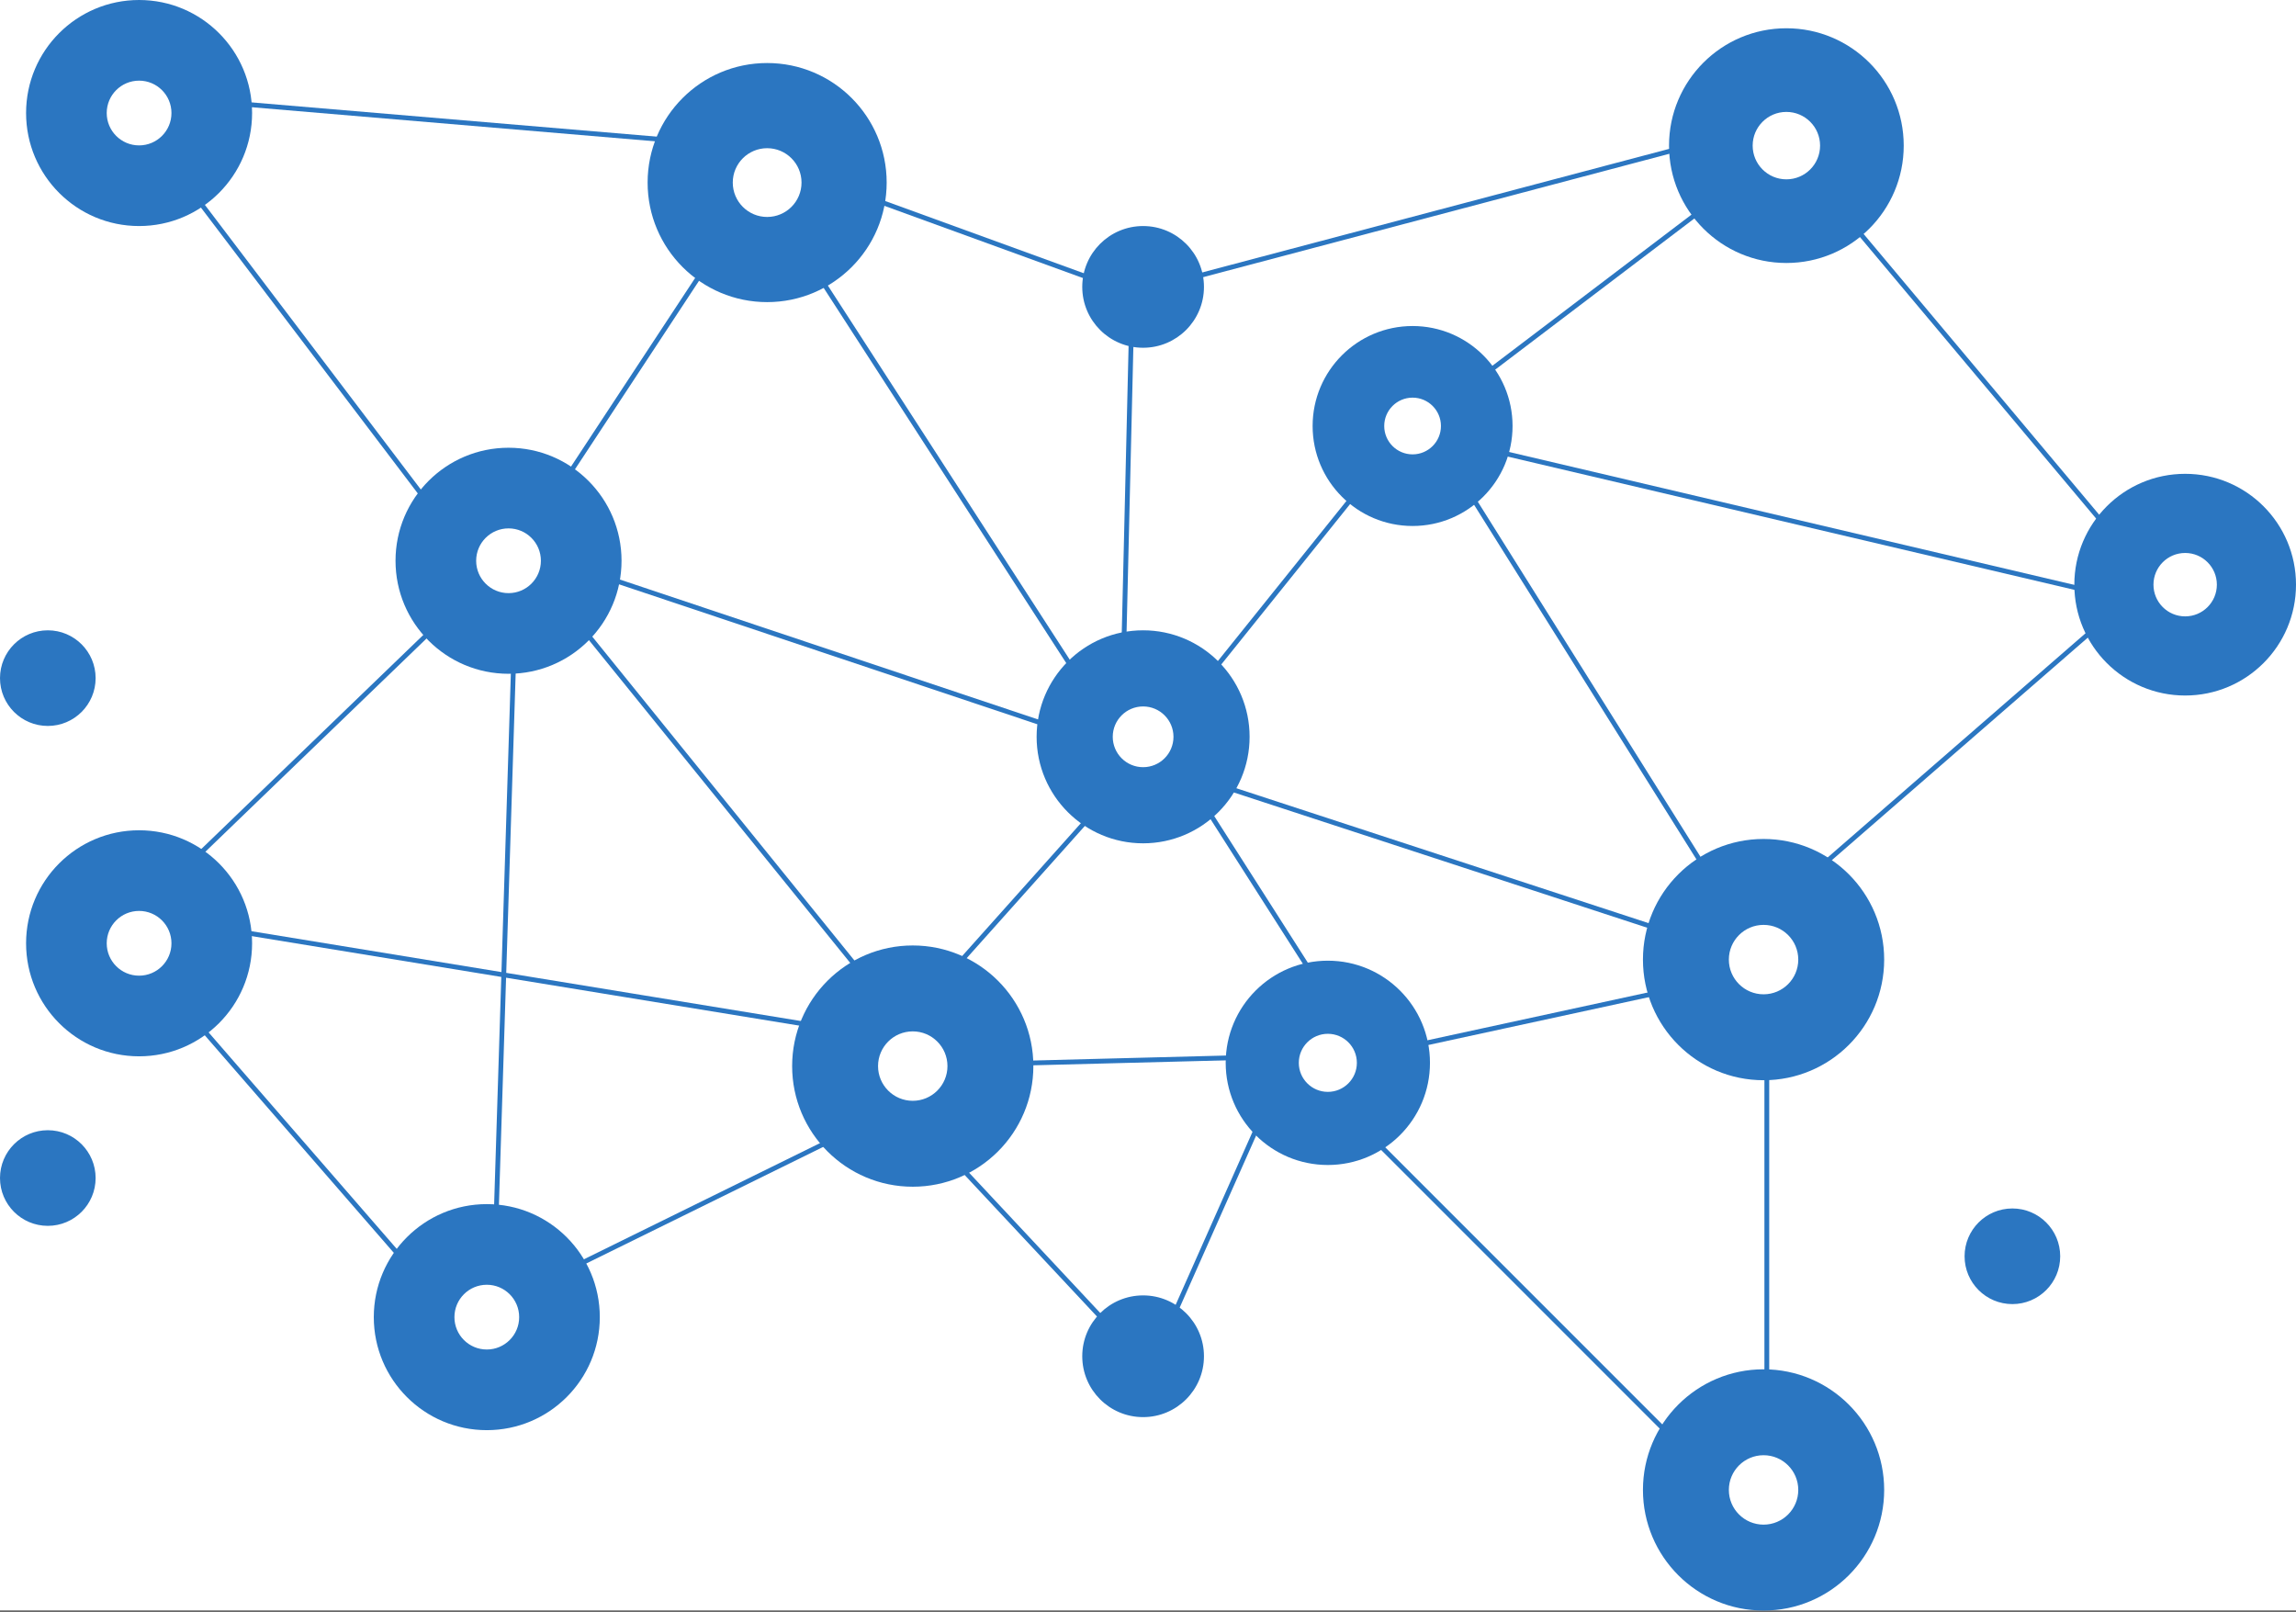 <svg width="956" height="671" viewBox="0 0 956 671" fill="none" xmlns="http://www.w3.org/2000/svg">
<rect x="0" y="0" width="956" height="671" fill="#333333" stroke="none"/>
<rect width="956" height="670.511" fill="white"/>
<path d="M735.661 428.006V637.936L551.972 454.247M885.871 249.745L726.613 388.191L597.216 181.88L885.871 249.745ZM493.155 322.135L739.281 402.669L568.26 439.769L493.155 322.135Z" stroke="#2B76C1" stroke-width="2"/>
<path d="M417.146 439.769L40.719 378.238L190.928 551.069L205.406 543.946M417.146 439.769L395.429 450.454M417.146 439.769L387.285 414.433L478.678 312.182L570.975 197.263L616.219 157.449L743.806 60.627M64.246 373.714L215.359 228.029M215.359 228.029L205.406 543.946M215.359 228.029L395.429 450.454M215.359 228.029L466.914 312.182L471.439 122.159M205.406 543.946L395.429 450.454M875.917 218.075L743.806 60.627M743.806 60.627H703.991L471.439 122.159M461.485 301.324L305.847 60.627L48.863 38.91L205.406 245.221L322.135 67.866L471.439 122.159M536.59 439.769L478.678 570.071L361.044 444.294L536.59 439.769Z" stroke="#2B76C1" stroke-width="2"/>
<circle cx="202.692" cy="548.354" r="47.053" fill="#2B76C1"/>
<circle cx="202.692" cy="548.353" r="13.978" fill="white" stroke="#2B76C1"/>
<circle cx="57.913" cy="392.716" r="47.053" fill="#2B76C1"/>
<circle cx="57.913" cy="392.716" r="13.978" fill="white" stroke="#2B76C1"/>
<circle cx="211.74" cy="233.458" r="47.053" fill="#2B76C1"/>
<circle cx="211.74" cy="233.457" r="13.978" fill="white" stroke="#2B76C1"/>
<circle cx="475.964" cy="306.752" r="44.339" fill="#2B76C1"/>
<circle cx="475.965" cy="306.752" r="13.143" fill="white" stroke="#2B76C1"/>
<circle cx="380.047" cy="443.838" r="50.22" fill="#2B76C1"/>
<circle cx="380.048" cy="443.838" r="14.952" fill="white" stroke="#2B76C1"/>
<circle cx="734.305" cy="399.502" r="50.22" fill="#2B76C1"/>
<circle cx="734.306" cy="399.501" r="14.952" fill="white" stroke="#2B76C1"/>
<circle cx="734.305" cy="620.291" r="50.22" fill="#2B76C1"/>
<circle cx="734.306" cy="620.291" r="14.952" fill="white" stroke="#2B76C1"/>
<circle cx="909.852" cy="243.412" r="46.149" fill="#2B76C1"/>
<circle cx="909.85" cy="243.411" r="13.699" fill="white" stroke="#2B76C1"/>
<circle cx="743.805" cy="60.627" r="48.861" fill="#2B76C1"/>
<circle cx="743.805" cy="60.627" r="14.535" fill="white" stroke="#2B76C1"/>
<circle cx="475.963" cy="119.443" r="24.837" fill="#2B76C1" stroke="#2B76C1"/>
<circle cx="475.963" cy="564.641" r="24.837" fill="#2B76C1" stroke="#2B76C1"/>
<circle cx="837.913" cy="523.018" r="19.407" fill="#2B76C1" stroke="#2B76C1"/>
<circle cx="19.907" cy="490.441" r="19.407" fill="#2B76C1" stroke="#2B76C1"/>
<circle cx="19.907" cy="282.32" r="19.407" fill="#2B76C1" stroke="#2B76C1"/>
<circle cx="552.879" cy="442.484" r="42.529" fill="#2B76C1"/>
<circle cx="552.879" cy="442.483" r="12.586" fill="white" stroke="#2B76C1"/>
<circle cx="57.913" cy="47.053" r="47.053" fill="#2B76C1"/>
<circle cx="57.913" cy="47.054" r="13.978" fill="white" stroke="#2B76C1"/>
<circle cx="319.42" cy="76.009" r="49.768" fill="#2B76C1"/>
<circle cx="319.422" cy="76.01" r="14.813" fill="white" stroke="#2B76C1"/>
<circle cx="588.168" cy="177.356" r="41.624" fill="#2B76C1"/>
<circle cx="588.168" cy="177.355" r="12.308" fill="white" stroke="#2B76C1"/>
</svg>
